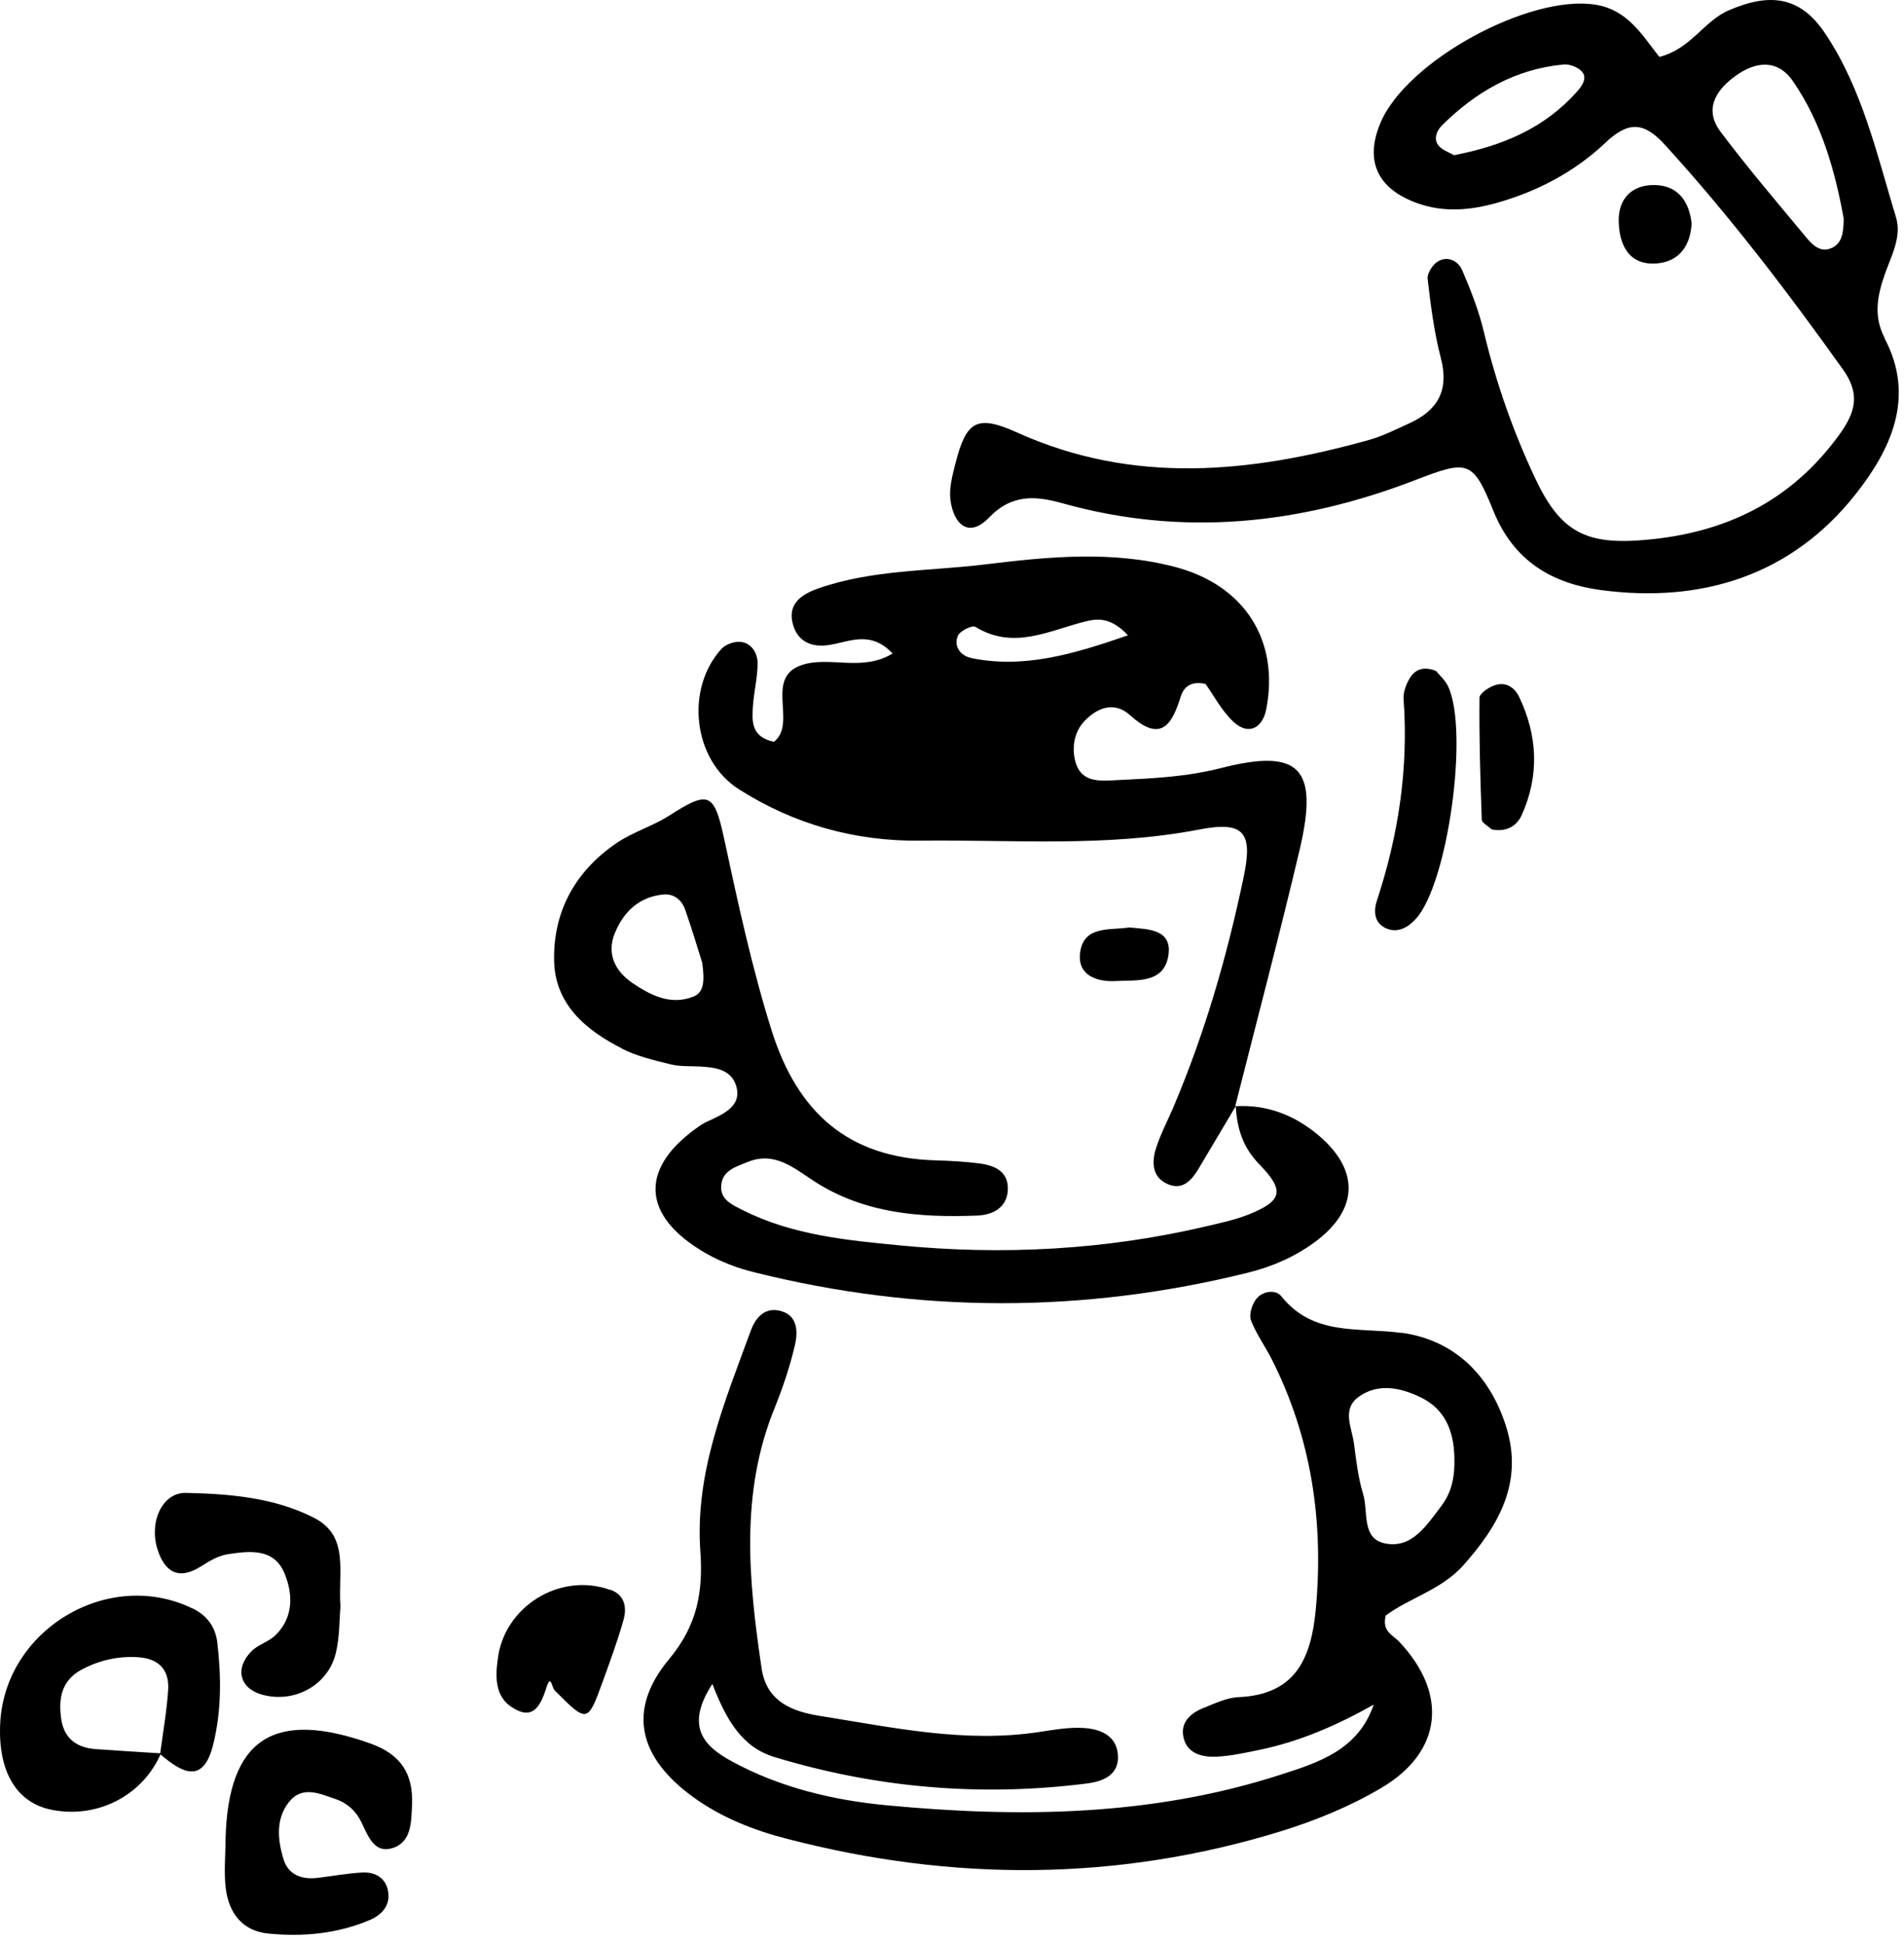 <svg width="141" height="144" viewBox="0 0 141 144" fill="none" xmlns="http://www.w3.org/2000/svg">
<path d="M103.773 98.726C100.593 98.296 97.263 98.996 94.873 95.996C94.473 95.496 93.433 95.596 92.963 96.306C92.693 96.716 92.483 97.396 92.643 97.806C93.033 98.806 93.683 99.706 94.173 100.666C97.123 106.506 98.033 112.686 97.443 119.176C97.103 122.826 95.953 125.526 91.713 125.706C90.833 125.746 89.963 126.176 89.123 126.506C88.233 126.856 87.473 127.506 87.613 128.506C87.793 129.836 88.933 130.166 90.073 130.116C91.153 130.066 92.223 129.826 93.283 129.606C96.273 128.986 99.043 127.776 101.733 126.256C100.573 129.616 97.683 130.536 94.813 131.456C85.283 134.536 75.483 134.646 65.673 133.716C61.723 133.346 57.763 132.406 54.203 130.466C52.213 129.386 50.663 127.946 52.753 124.726C53.793 127.416 54.953 129.416 57.363 130.146C64.943 132.446 72.673 133.096 80.523 132.096C81.603 131.956 82.783 131.526 82.793 130.186C82.793 128.576 81.523 128.056 80.193 127.986C79.123 127.926 78.033 128.126 76.953 128.286C71.453 129.126 66.083 127.946 60.723 127.096C58.843 126.796 56.783 126.136 56.403 123.596C55.443 117.086 54.783 110.606 57.373 104.266C57.983 102.756 58.503 101.196 58.873 99.606C59.113 98.546 59.053 97.306 57.603 97.056C56.553 96.876 55.913 97.696 55.603 98.546C53.673 103.836 51.453 109.076 51.863 114.876C52.073 117.866 51.663 120.356 49.553 122.886C46.403 126.666 47.293 130.176 51.333 133.106C53.423 134.626 55.823 135.566 58.273 136.196C70.493 139.376 82.713 139.376 94.833 135.646C97.423 134.846 99.993 133.796 102.313 132.416C106.823 129.746 107.243 125.446 103.623 121.606C103.153 121.106 102.313 120.836 102.623 119.656C104.343 118.376 106.743 117.746 108.343 115.966C110.983 113.006 112.863 109.776 111.513 105.596C110.293 101.796 107.653 99.246 103.793 98.716L103.773 98.726ZM106.763 111.516C105.673 112.926 104.593 114.736 102.553 114.316C100.803 113.956 101.343 111.946 100.943 110.656C100.583 109.466 100.433 108.196 100.273 106.956C100.123 105.766 99.333 104.376 100.623 103.456C102.083 102.416 103.733 102.786 105.223 103.506C107.033 104.386 107.663 106.026 107.703 107.946C107.743 109.226 107.563 110.466 106.753 111.516H106.763Z" fill="black"/>
<path d="M139.573 25.046C138.723 23.436 139.023 21.916 139.573 20.326C140.053 18.966 140.843 17.546 140.413 16.116C138.993 11.446 137.923 6.596 135.153 2.466C133.343 -0.244 131.113 -0.574 128.023 0.766C126.163 1.566 125.223 3.626 122.883 4.216C121.643 2.656 120.563 0.726 118.143 0.346C113.263 -0.434 104.143 4.506 102.223 9.116C101.043 11.936 102.013 13.996 104.973 15.056C106.943 15.756 108.883 15.576 110.853 15.026C113.883 14.166 116.623 12.716 118.873 10.586C120.593 8.956 121.743 9.016 123.303 10.736C128.083 15.976 132.363 21.596 136.473 27.356C137.743 29.136 137.463 30.466 136.203 32.206C132.633 37.126 127.793 39.466 121.883 39.986C117.433 40.386 115.553 39.416 113.663 35.376C112.043 31.926 110.783 28.326 109.893 24.606C109.523 23.036 108.923 21.506 108.283 20.016C107.993 19.336 107.223 18.926 106.493 19.356C106.103 19.586 105.673 20.246 105.723 20.656C105.953 22.626 106.203 24.616 106.703 26.526C107.323 28.896 106.483 30.386 104.383 31.346C103.393 31.796 102.413 32.296 101.383 32.586C92.643 35.026 83.963 35.936 75.323 32.036C72.303 30.676 71.553 31.196 70.743 34.366C70.523 35.236 70.273 36.176 70.383 37.036C70.623 38.836 71.743 39.896 73.243 38.336C74.963 36.546 76.753 36.736 78.713 37.286C87.633 39.776 96.293 38.846 104.843 35.546C108.723 34.046 109.073 34.086 110.603 37.866C112.113 41.596 114.993 43.216 118.483 43.696C125.983 44.716 132.663 42.636 137.433 36.586C139.993 33.336 141.883 29.436 139.563 25.066L139.573 25.046ZM116.783 6.786C114.393 9.486 111.283 10.796 107.683 11.496C107.323 11.286 106.773 11.116 106.503 10.746C106.153 10.276 106.393 9.676 106.793 9.276C109.303 6.796 112.223 5.106 115.803 4.776C116.253 4.736 116.913 4.996 117.183 5.346C117.553 5.816 117.143 6.376 116.783 6.786ZM135.683 18.346C134.913 18.736 134.303 18.236 133.843 17.686C131.673 15.066 129.453 12.476 127.413 9.756C126.183 8.116 127.043 6.696 128.503 5.636C129.993 4.546 131.623 4.356 132.763 5.996C134.943 9.146 135.913 12.786 136.533 16.176C136.533 17.266 136.393 17.996 135.683 18.356V18.346Z" fill="black"/>
<path d="M46.063 77.676C47.173 78.236 48.443 78.536 49.663 78.836C50.353 79.006 51.103 78.956 51.833 78.996C52.953 79.056 54.133 79.206 54.513 80.416C54.923 81.726 53.903 82.346 52.883 82.836C52.553 82.996 52.213 83.126 51.913 83.326C47.303 86.436 47.423 90.046 52.283 92.836C53.373 93.456 54.593 93.926 55.813 94.226C68.003 97.276 80.213 97.296 92.413 94.266C94.193 93.826 95.853 93.106 97.333 92.026C100.653 89.596 100.723 86.606 97.503 83.976C95.773 82.566 93.783 81.806 91.513 81.936C91.613 83.576 92.013 84.966 93.283 86.266C95.183 88.216 94.923 88.956 92.493 89.946C91.493 90.346 90.413 90.576 89.353 90.826C81.873 92.586 74.263 92.986 66.653 92.246C62.733 91.866 58.683 91.486 55.033 89.646C54.233 89.236 53.293 88.866 53.413 87.756C53.523 86.686 54.513 86.416 55.343 86.076C57.373 85.236 58.813 86.536 60.313 87.506C64.003 89.886 68.133 90.196 72.343 90.036C73.433 89.996 74.553 89.516 74.633 88.166C74.713 86.786 73.683 86.326 72.543 86.176C71.463 86.036 70.373 85.976 69.293 85.946C62.823 85.766 59.053 82.416 57.133 76.296C55.663 71.606 54.643 66.846 53.613 62.066C52.873 58.636 52.433 58.576 49.533 60.426C48.323 61.196 46.893 61.616 45.703 62.416C42.643 64.476 40.973 67.456 41.033 71.116C41.083 74.386 43.383 76.306 46.073 77.666L46.063 77.676ZM45.543 69.096C46.183 67.526 47.343 66.426 49.113 66.256C49.903 66.176 50.493 66.656 50.743 67.386C51.273 68.896 51.723 70.436 52.003 71.306C52.203 72.746 52.103 73.516 51.353 73.816C49.663 74.486 48.193 73.726 46.843 72.816C45.553 71.936 44.903 70.656 45.533 69.106L45.543 69.096Z" fill="black"/>
<path d="M91.513 81.896L91.473 81.936C93.073 75.606 94.743 69.296 96.243 62.946C97.673 56.876 96.263 55.396 90.393 56.896C87.883 57.536 85.383 57.656 82.853 57.776C81.633 57.826 80.123 58.076 79.653 56.466C79.353 55.426 79.523 54.226 80.323 53.396C81.283 52.396 82.533 51.926 83.703 52.986C85.933 55.006 86.773 53.736 87.433 51.616C87.663 50.866 88.203 50.426 89.273 50.656C89.903 51.536 90.493 52.696 91.393 53.506C92.523 54.516 93.503 53.846 93.763 52.576C94.783 47.436 92.153 43.346 87.033 41.996C82.363 40.766 77.603 41.236 72.953 41.806C68.833 42.306 64.583 42.186 60.593 43.586C59.313 44.036 58.233 44.776 58.763 46.386C59.163 47.586 60.183 47.956 61.383 47.776C62.883 47.556 64.443 46.646 66.103 48.406C63.923 49.716 61.693 48.686 59.693 49.166C56.383 49.966 59.133 53.516 57.313 54.946C55.613 54.576 55.693 53.426 55.753 52.356C55.823 51.276 56.103 50.206 56.103 49.126C56.103 48.406 55.683 47.646 54.873 47.546C54.413 47.486 53.753 47.716 53.443 48.046C50.733 50.996 51.293 56.276 54.713 58.456C58.773 61.046 63.313 62.326 68.143 62.266C75.023 62.186 81.923 62.766 88.783 61.446C92.083 60.806 92.793 61.606 92.113 64.886C90.893 70.756 89.233 76.506 86.883 82.036C86.453 83.036 85.943 84.006 85.613 85.036C85.263 86.136 85.323 87.286 86.603 87.756C87.623 88.126 88.263 87.396 88.753 86.576C89.663 85.036 90.583 83.496 91.493 81.966C91.493 81.966 91.513 81.966 91.523 81.966C91.523 81.956 91.523 81.936 91.523 81.926L91.513 81.896ZM71.893 48.726C71.163 48.576 70.593 47.886 70.933 47.096C71.083 46.736 71.993 46.286 72.223 46.426C75.093 48.186 77.723 46.676 80.443 46.016C81.273 45.816 82.263 45.706 83.533 47.056C79.383 48.496 75.773 49.536 71.893 48.736V48.726Z" fill="black"/>
<path d="M14.273 119.146C8.033 116.096 0.323 120.706 0.013 127.696C-0.147 131.226 1.223 133.526 3.813 134.046C7.173 134.726 10.523 133.026 11.883 129.946C13.463 131.296 15.043 132.196 15.783 129.236C16.403 126.756 16.393 124.206 16.093 121.666C15.963 120.536 15.353 119.666 14.273 119.136V119.146ZM11.863 129.866C10.273 129.766 8.693 129.666 7.103 129.556C5.693 129.456 4.743 128.786 4.533 127.316C4.313 125.806 4.553 124.456 6.063 123.656C7.353 122.976 8.733 122.656 10.203 122.746C11.723 122.836 12.543 123.646 12.453 125.146C12.353 126.726 12.073 128.296 11.863 129.876V129.866Z" fill="black"/>
<path d="M27.473 129.156C20.293 126.576 16.903 128.766 16.703 136.186C16.703 137.446 16.563 138.736 16.733 139.976C16.983 141.726 17.963 143.026 19.873 143.216C22.433 143.466 24.953 143.236 27.353 142.226C28.243 141.856 28.893 141.176 28.753 140.156C28.603 139.106 27.803 138.636 26.803 138.696C25.723 138.756 24.643 138.956 23.573 139.086C22.373 139.236 21.353 138.906 20.983 137.676C20.563 136.266 20.413 134.756 21.373 133.506C22.363 132.226 23.653 132.846 24.853 133.256C25.753 133.566 26.383 134.166 26.793 135.026C27.253 135.996 27.723 137.286 29.033 136.896C30.483 136.466 30.453 134.956 30.513 133.686C30.613 131.436 29.723 129.966 27.473 129.156Z" fill="black"/>
<path d="M14.943 115.986C15.533 115.596 16.213 115.216 16.883 115.116C18.493 114.876 20.303 114.646 21.083 116.566C21.703 118.106 21.733 119.786 20.423 121.096C19.923 121.596 19.143 121.796 18.643 122.286C17.363 123.556 17.743 125.056 19.393 125.516C21.763 126.186 24.273 124.856 24.863 122.466C25.163 121.256 25.123 119.966 25.213 119.016C25.013 116.446 25.913 113.776 23.243 112.416C20.293 110.916 17.003 110.646 13.763 110.576C12.013 110.546 11.023 112.726 11.663 114.756C12.203 116.456 13.243 117.086 14.933 115.986H14.943Z" fill="black"/>
<path d="M45.223 117.776C41.473 116.396 37.273 119.016 36.853 122.966C36.673 124.266 36.693 125.626 37.853 126.416C39.383 127.456 39.993 126.496 40.453 125.026C40.803 123.926 40.853 124.986 41.083 125.216C43.493 127.626 43.513 127.626 44.623 124.586C45.173 123.066 45.733 121.546 46.173 119.986C46.433 119.076 46.273 118.146 45.223 117.756V117.776Z" fill="black"/>
<path d="M122.743 19.506C124.373 19.356 125.193 18.166 125.273 16.546C125.083 14.886 124.243 13.746 122.563 13.706C120.863 13.666 119.833 14.706 119.873 16.406C119.913 18.176 120.653 19.696 122.743 19.506Z" fill="black"/>
<path d="M82.593 72.666C84.103 72.576 86.153 72.886 86.513 70.836C86.863 68.816 85.053 68.826 83.613 68.696C82.153 68.926 80.143 68.516 79.973 70.726C79.863 72.276 81.283 72.736 82.593 72.666Z" fill="black"/>
<path d="M102.463 68.666C103.363 69.186 104.193 68.776 104.843 68.066C107.213 65.496 108.803 54.136 107.233 50.826C107.013 50.366 106.583 49.996 106.343 49.696C105.403 49.316 104.763 49.596 104.373 50.276C104.113 50.726 103.903 51.306 103.943 51.796C104.313 56.916 103.563 61.866 101.963 66.716C101.733 67.396 101.743 68.246 102.463 68.656V68.666Z" fill="black"/>
<path d="M110.723 50.746C110.263 50.896 109.563 51.356 109.563 51.686C109.533 54.696 109.623 57.706 109.733 60.706C109.733 60.946 110.193 61.176 110.453 61.426C111.453 61.646 112.283 61.256 112.683 60.386C114.013 57.446 113.873 54.486 112.493 51.606C112.173 50.926 111.513 50.486 110.733 50.746H110.723Z" fill="black"/>
</svg>
